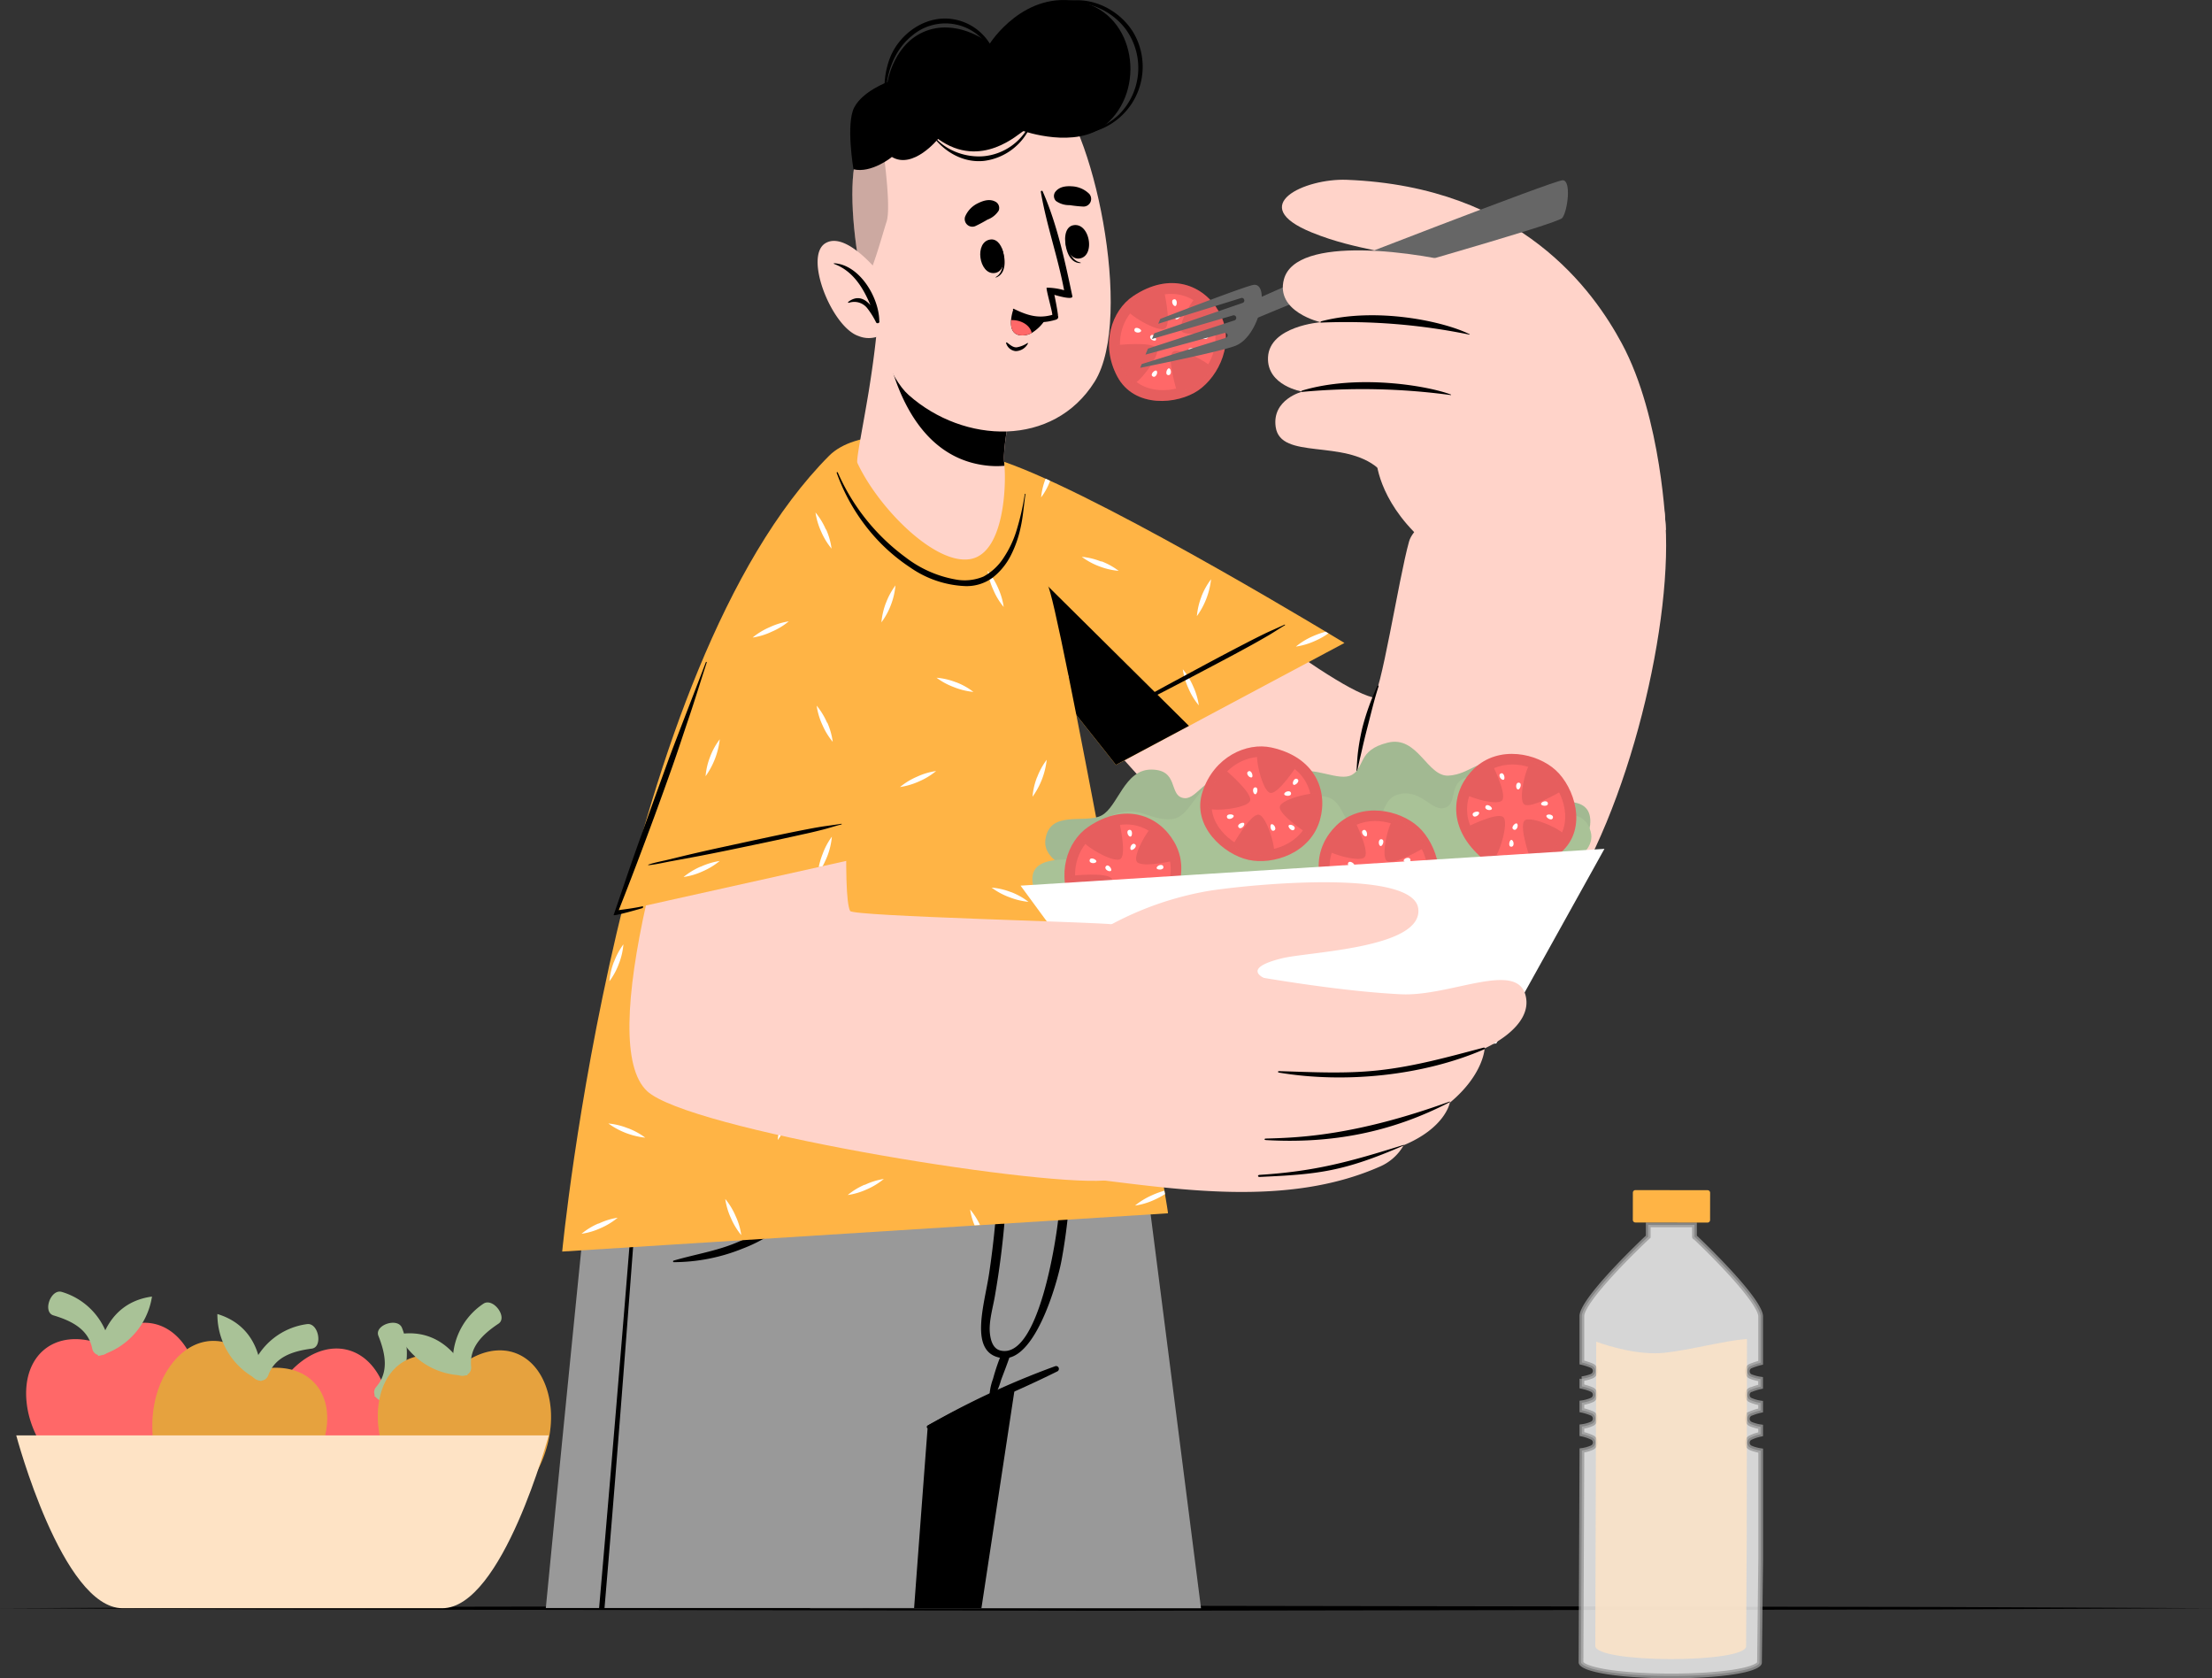 <svg width="468" height="355" fill="none" xmlns="http://www.w3.org/2000/svg"><rect width="100%" height="100%" fill="#333333" stroke="none"/><path d="m0 340.174 58.497-.256 58.508-.096L234 339.641l116.995.181 58.508.085 58.497.267-58.497.256-58.508.096-116.995.182-116.995-.182-58.508-.096L0 340.174Z" fill="#000"/><path d="M254.103 340.174h-82.717a33461.332 33461.332 0 0 1-7.301-79.69c-.067-.762-.143-1.523-.21-2.275-2.341-25.92-3.931-43.834-3.931-43.834h78.054a1.89 1.89 0 0 1 0 .238c.58 4.245 8.528 66.193 16.105 125.561Z" fill="#999"/><path d="M183.922 340.175h-1.323c-3.608-30.365-6.54-60.787-9.205-91.247a814.941 814.941 0 0 0-.476-5.473 6001.07 6001.07 0 0 1-1.58-18.8c0-.19.276-.19.304 0 .584 5.553 1.149 11.093 1.695 16.62a.097.097 0 0 1 0 .048c.19 2.018.4 4.026.599 6.054 2.123 21.017 4.227 42.015 6.53 63.004a2722.17 2722.17 0 0 0 3.456 29.794Z" fill="#000"/><path d="m226.727 214.375-10.47 69.22-.371 2.341-.952 6.235-.076.438-.248 1.675-6.968 45.89h-44.433c-4.559-25.7-9.224-52.048-13.088-73.913-.086-.495-.171-.952-.257-1.447l-8.929-50.449 85.792.01Z" fill="#000"/><path d="M238.074 214.308s0 .096-.048.305c-.619 4.036-7.339 47.317-18.504 75.721a8.036 8.036 0 0 1-.267.705s-1.57.485-4.407 1.608c-1.104.438-2.418.952-3.903 1.619l-1.618.723a174.535 174.535 0 0 0-11.774 5.844c-.438.229-.867.467-1.295.705v.514c-.228 2.979-1.39 18.266-2.856 38.075h-77.92c5.997-61.805 12.584-125.866 12.584-125.866l110.008.047Z" fill="#999"/><path d="M136.785 226.349c-2.218 28.994-4.34 57.988-6.663 86.944-.723 8.96-1.466 17.921-2.227 26.881h-1.143a13416.58 13416.58 0 0 0 9.395-113.806c.019-.419.667-.419.638-.019ZM223.196 289.001a171.35 171.35 0 0 0-26.938 12.546.303.303 0 0 0-.183.287.312.312 0 0 0 .196.28.312.312 0 0 0 .235-.006c9.071-3.902 18.323-7.615 27.175-12.022a.593.593 0 0 0-.03-1.098.598.598 0 0 0-.455.013ZM226.08 226.73c0-.314-.581-.381-.571 0 .067 10.775-.619 20.246-1.523 30.317-.428 4.674-4.188 30.507-12.289 28.623-1.361-.314-2.056-1.647-2.265-3.693-.257-2.456.666-5.474 1.075-7.92a181.548 181.548 0 0 0 2.085-16.296 148.41 148.41 0 0 0-.324-30.565.265.265 0 0 0-.523 0c0 14.117-.362 28.204-2.475 42.187-1.009 6.72-4.398 16.839 2.637 17.867 7.034 1.028 11.784-15.887 12.66-20.522 2.436-12.946 2.532-26.91 1.513-39.998Z" fill="#000"/><path d="M211.907 286.326a44.403 44.403 0 0 0-1.818 5.359 12.112 12.112 0 0 0-.762 4.398c.012.06.041.115.084.158a.31.31 0 0 0 .335.074.312.312 0 0 0 .143-.108 15.585 15.585 0 0 0 1.904-4.284c.618-1.656 1.266-3.303 1.837-4.978a.948.948 0 0 0-.628-.959.95.95 0 0 0-1.095.34ZM175.231 235.183c.015-1.126-.1-2.251-.343-3.351a.172.172 0 0 0-.166-.131.174.174 0 0 0-.167.131 13.355 13.355 0 0 0-.371 2.856c-.114 1.114-.267 2.218-.381 3.332a50.267 50.267 0 0 1-1.19 6.748 23.99 23.99 0 0 1-6.187 11.128 32.515 32.515 0 0 1-10.47 6.891c-4.35 1.847-8.938 2.532-13.431 3.855-.191.048-.134.324 0 .333a39.019 39.019 0 0 0 14.554-2.855 31.298 31.298 0 0 0 10.918-6.968 24.256 24.256 0 0 0 6.358-11.422c.52-2.221.814-4.488.876-6.768.075-1.259.075-2.52 0-3.779Z" fill="#000"/><path d="M204.615 114.581c6.273 14.049 51.935 79.138 88.629 87.001 6.187 1.323 25.387 7.396 36.495-8.472 15.011-21.427 24.587-62.462 22.483-84.345-1.742-18.086-51.192-4.522-54.104 5.777-2.199 7.796-6.111 33.373-7.71 32.964-10.395-2.684-41.359-29.508-72.219-46.023-14.307-7.71-18.4 2.237-13.574 13.098Z" fill="#FFD3C9"/><path d="M287.371 158.623c.215-1.6.51-3.189.886-4.759a50.904 50.904 0 0 1 3.179-8.805c.057-.123.285-.047.238.095-.952 2.923-1.647 5.959-2.427 8.939a142.82 142.82 0 0 0-1.076 4.454c-.333 1.495-.752 3.046-1.009 4.588 0 .086-.171.076-.162 0 .105-1.532.162-3.017.371-4.512Z" fill="#000"/><path d="M352.451 112.106s-.819-23.701-9.319-39.465c-5.873-10.899-21.303-33.182-58.226-34.61-8.757-.333-21.484 5.398-7.377 11.137 10.023 4.084 17.609 3.646 23.007 7.082 0 0-15.316 9.214-15.316 18 0 3.931-.581 12.441.809 20.76 0 0 2.732 2.39 5.159 2.285 0 0 .267 8.224 9.519 16.715l51.744-1.904Z" fill="#FFD3C9"/><path d="M239.711 62.656c-4.493 3.027-6.949 10.175-3.331 16.972 3.617 6.796 12.774 5.93 17.133 2.95 4.36-2.979 8.044-10.413 4.322-16.752-3.151-5.502-10.214-8.472-18.124-3.17Z" fill="#FF6868"/><path opacity=".1" d="M239.711 62.656c-4.493 3.027-6.949 10.175-3.331 16.972 3.617 6.796 12.774 5.93 17.133 2.95 4.36-2.979 8.044-10.413 4.322-16.752-3.151-5.502-10.214-8.472-18.124-3.17Z" fill="#000"/><path d="M241.082 64.436c-3.665 2.465-5.664 8.31-2.713 13.859 2.951 5.55 10.47 4.845 14.011 2.408 3.541-2.437 6.578-8.5 3.541-13.688-2.627-4.493-8.395-6.91-14.839-2.58Z" fill="#FF6868"/><path d="M248.754 67.52c.323.257 1.485-.714.847-1.171-.638-.457-1.266.847-.847 1.17ZM251.467 73.888c-.162.371 1.066 1.256 1.351.523.286-.733-1.133-1.018-1.351-.523ZM254.189 71.413c.066.4 1.58.466 1.418-.305-.162-.77-1.504-.228-1.418.305ZM248.678 64.73c.399-.066.475-1.57-.296-1.417-.771.152-.237 1.504.296 1.418ZM241.434 70.005c.105-.39-1.247-1.076-1.418-.305-.172.771 1.275.828 1.418.305ZM244.67 78.41c-.333-.238-1.447.78-.79 1.209.657.428 1.228-.886.79-1.21ZM247.326 77.905c-.4-.067-.952 1.342-.171 1.437.78.095.704-1.352.171-1.437ZM244.537 71.946c.286-.285-.552-1.551-1.075-.952-.524.6.694 1.333 1.075.952Z" fill="#fff"/><path d="M236.389 72.993s7.377-.818 8.348.676c.971 1.495-4.274 8.063-5.14 7.482-.867-.58-4.008-5.664-3.208-8.158Z" fill="#FF6868"/><path opacity=".1" d="M236.389 72.993s7.377-.818 8.348.676c.971 1.495-4.274 8.063-5.14 7.482-.867-.58-4.008-5.664-3.208-8.158Z" fill="#000"/><path d="M249.001 82.778s-2.18-7.1-.885-8.328c1.294-1.228 8.709 2.693 8.31 3.655-.4.961-4.826 4.988-7.425 4.673Z" fill="#FF6868"/><path opacity=".1" d="M249.001 82.778s-2.18-7.1-.885-8.328c1.294-1.228 8.709 2.693 8.31 3.655-.4.961-4.826 4.988-7.425 4.673Z" fill="#000"/><path d="M258.396 69.7s-7.215 1.751-8.367.39c-1.151-1.36 3.208-8.567 4.141-8.072.933.495 4.693 5.103 4.226 7.682Z" fill="#FF6868"/><path opacity=".1" d="M258.396 69.7s-7.215 1.751-8.367.39c-1.151-1.36 3.208-8.567 4.141-8.072.933.495 4.693 5.103 4.226 7.682Z" fill="#000"/><path d="M246.165 61.067s1.761 7.215.399 8.367c-1.361 1.151-8.566-3.208-8.081-4.14.485-.934 5.112-4.703 7.682-4.227Z" fill="#FF6868"/><path opacity=".1" d="M246.165 61.067s1.761 7.215.399 8.367c-1.361 1.151-8.566-3.208-8.081-4.14.485-.934 5.112-4.703 7.682-4.227Z" fill="#000"/><path d="M261.328 73.165c-3.474 1.323-20.103 4.635-20.103 4.635l.323-.79 17.829-5.55a.543.543 0 0 0-.15-1.046.531.531 0 0 0-.212.028l-16.667 4.57.523-1.267 18.238-5.958a.557.557 0 0 0 .451-.476.564.564 0 0 0-.134-.433.559.559 0 0 0-.414-.187.548.548 0 0 0-.226.049l-17.067 4.968.504-1.209 18.657-6.415a.527.527 0 0 0 .328-.265.535.535 0 0 0 .033-.42.515.515 0 0 0-.261-.322.527.527 0 0 0-.414-.03l-17.515 5.434.428-1.027s17.553-6.778 19.628-7.178c3.741-.733 1.485 10.89-3.779 12.889Z" fill="#666"/><path d="M265.193 63.55c2.436-1.113 12.44-5.52 13.621-5.977 1.37-.533 49.849-19.39 51.782-19.447 1.932-.057 1.056 6.578-.057 7.977-1.114 1.4-47.042 14.05-51.668 15.877-4.845 1.904-13.954 5.712-13.954 5.712l.276-4.141Z" fill="#666"/><path d="M340.476 71.413c-5.264-3.807-16.572-11.622-28.052-14.82-12.745-3.55-38.255-6.95-40.778 2.484-1.856 6.92 7.777 9.08 7.777 9.08s-10.842.81-11.146 7.425c-.276 6.035 7.262 7.254 7.262 7.254s-6.491 1.627-5.635 7.49c1.028 7.045 14.459 2.476 21.665 8.72 1.618 1.399 48.907-27.633 48.907-27.633Z" fill="#FFD3C9"/><path d="M310.92 70.69c-5.53-2.75-19.722-5.768-31.307-2.75-.266.066-.352.304-.104.294 10.535-.429 21.083.428 31.411 2.551.039.01.067-.066 0-.095ZM306.97 83.454c-5.026-1.904-19.789-4.34-31.411-.857-.267.077-.334.315-.086.296a139.23 139.23 0 0 1 31.478.675c.057.02.076-.095.019-.114Z" fill="#000"/><path d="m236.094 161.803 48.355-25.805s-47.927-29.203-70.039-37.599c-23.045-8.786-31.764-2.323-11.013 22.902 20.437 24.806 32.697 40.502 32.697 40.502Z" fill="#FFB445"/><path d="M280.48 133.619c-.925.245-1.829.563-2.704.951a15.24 15.24 0 0 0-3.607 2.199 15.076 15.076 0 0 0 4.045-1.199 15.34 15.34 0 0 0 2.856-1.609 3.588 3.588 0 0 1-.59-.342Zm-50.944 7.205a14.579 14.579 0 0 0-3.599 2.199 14.978 14.978 0 0 0 4.036-1.209 14.566 14.566 0 0 0 3.608-2.189c-1.4.199-2.763.603-4.045 1.199Zm22.902 4.341a14.799 14.799 0 0 0-2.19-3.598 14.819 14.819 0 0 0 1.2 4.045 14.473 14.473 0 0 0 2.189 3.589 14.555 14.555 0 0 0-1.199-4.036Zm-41.283-20.827a15.11 15.11 0 0 0-2.199-3.589c.21 1.396.617 2.755 1.209 4.036a14.335 14.335 0 0 0 2.189 3.598 14.842 14.842 0 0 0-1.199-4.045Zm-11.423-19.837a14.624 14.624 0 0 0-4.093-.952 14.894 14.894 0 0 0 3.703 2.008c1.313.507 2.691.828 4.093.952a14.877 14.877 0 0 0-3.703-2.008Zm33.249 14.278a14.729 14.729 0 0 0-4.102-1 14.82 14.82 0 0 0 3.712 2.018c1.313.507 2.691.828 4.093.952a14.774 14.774 0 0 0-3.636-2.018l-.067.048Zm-11.755-17.524a14.191 14.191 0 0 0-.952 3.95 13.762 13.762 0 0 0 1.904-3.503l-.952-.447Zm32.954 24.977a15.007 15.007 0 0 0-.952 4.093 16.267 16.267 0 0 0 2.998-7.796 14.888 14.888 0 0 0-2.046 3.674v.029Z" fill="#fff"/><path d="M234.952 151.703c1.075-.742 2.275-1.342 3.407-1.989 1.133-.648 2.342-1.323 3.513-1.99a367.247 367.247 0 0 1 7.177-3.94c4.759-2.58 9.585-5.188 14.43-7.682a158.88 158.88 0 0 1 4.017-2.028c1.352-.656 2.856-1.275 4.303-1.96a.074.074 0 0 1 .046.01.088.088 0 0 1 .031.035.076.076 0 0 1 .004.047.082.082 0 0 1-.024.041c-1.162.676-2.285 1.456-3.446 2.132-1.161.676-2.408 1.39-3.617 2.056a407.243 407.243 0 0 1-7.206 3.874c-4.759 2.513-9.519 5.045-14.278 7.453l-4.074 2.037c-1.399.705-2.789 1.495-4.255 2.066-.028.029-.143-.076-.028-.162Z" fill="#000"/><path d="M203.397 121.243c20.437 24.854 32.697 40.541 32.697 40.541l15.449-8.244-58.064-57.512c-4.008 3.075-1.542 11.29 9.918 25.215Z" fill="#000"/><path d="m247.107 256.638-128.16 8.091s11.87-123.496 56.465-168.32c5.511-5.53 18.752-5.187 27.604-1.456 3.17 1.323 15.154 16.039 19.209 30.46s25.196 130.768 24.882 131.225Z" fill="#FFB445"/><path d="M162.838 132.667a14.956 14.956 0 0 0-3.608 2.189 14.316 14.316 0 0 0 4.046-1.238 14.548 14.548 0 0 0 3.607-2.189 14.97 14.97 0 0 0-4.045 1.238Zm63.252 10.28a.954.954 0 0 0-.153.124.877.877 0 0 0 .162 0s-.009-.143-.009-.172v.048Zm-32.069 21.341a14.843 14.843 0 0 0-3.608 2.189 15.094 15.094 0 0 0 4.046-1.199 14.737 14.737 0 0 0 3.598-2.19 14.38 14.38 0 0 0-4.036 1.2Zm-14.088 54.199a14.863 14.863 0 0 0-3.598 2.199c1.4-.201 2.763-.605 4.046-1.199a15.048 15.048 0 0 0 3.598-2.199 14.859 14.859 0 0 0-4.046 1.199Zm-31.659-35.219a15.34 15.34 0 0 0-3.598 2.189c1.4-.2 2.763-.604 4.045-1.199a14.992 14.992 0 0 0 3.598-2.189c-1.401.22-2.763.64-4.045 1.247v-.048Zm-21.636 75.512a14.616 14.616 0 0 0-3.598 2.189c1.4-.2 2.762-.604 4.045-1.199a14.844 14.844 0 0 0 3.598-2.199 14.435 14.435 0 0 0-4.045 1.257v-.048Zm56.313-8.196a14.7 14.7 0 0 0-3.598 2.19 14.819 14.819 0 0 0 4.045-1.2 15.1 15.1 0 0 0 3.598-2.199 14.253 14.253 0 0 0-4.045 1.257v-.048Zm63.423 1.276c-.901.244-1.779.562-2.627.952a15.408 15.408 0 0 0-3.598 2.189 14.624 14.624 0 0 0 4.045-1.199 18.558 18.558 0 0 0 2.304-1.228c-.057-.248-.124-.486-.124-.714Zm-28.947-37.19a14.936 14.936 0 0 0-3.607 2.199 14.984 14.984 0 0 0 3.998-1.199 14.736 14.736 0 0 0 3.607-2.199 14.665 14.665 0 0 0-4.017 1.199h.019Zm-42.634-102.669a14.67 14.67 0 0 0-2.199-3.598 15.017 15.017 0 0 0 1.2 4.036 14.7 14.7 0 0 0 2.199 3.608 14.677 14.677 0 0 0-1.2-4.046Zm-19.161 145.208a14.706 14.706 0 0 0-2.189-3.607 14.624 14.624 0 0 0 1.199 4.045 14.887 14.887 0 0 0 2.189 3.608 14.006 14.006 0 0 0-1.199-4.046Zm-7.872-35.362a14.848 14.848 0 0 0-2.208-3.588 15.098 15.098 0 0 0 1.199 4.036 14.557 14.557 0 0 0 2.208 3.598 15.215 15.215 0 0 0-1.199-4.046Zm47.422-24.291a15.282 15.282 0 0 0-2.189-3.608c.198 1.4.602 2.764 1.199 4.045a14.57 14.57 0 0 0 2.19 3.608 15.078 15.078 0 0 0-1.2-4.045Zm-20.141-44.738a14.923 14.923 0 0 0-2.199-3.608c.198 1.4.602 2.764 1.199 4.046a14.705 14.705 0 0 0 2.199 3.607 14.677 14.677 0 0 0-1.199-3.998v-.047Zm30.203 102.954c.17 1.172.49 2.317.951 3.408l1.143-.076a15.054 15.054 0 0 0-2.094-3.284v-.048Zm34.648-28.87a14.719 14.719 0 0 0-2.209-3.598 15.597 15.597 0 0 0 1.2 4.036 14.961 14.961 0 0 0 2.198 3.598 14.737 14.737 0 0 0-1.189-4.036Zm-28.737-102.564a15.11 15.11 0 0 0-2.199-3.589 14.836 14.836 0 0 0 1.209 4.036 14.306 14.306 0 0 0 2.189 3.598 14.842 14.842 0 0 0-1.199-4.045Zm-11.423-19.837a14.624 14.624 0 0 0-4.093-.952 14.894 14.894 0 0 0 3.703 2.008c1.313.507 2.691.828 4.093.952a14.894 14.894 0 0 0-3.703-2.008Zm-35.885 98.652a14.28 14.28 0 0 0-4.093-1 14.966 14.966 0 0 0 3.712 2.018c1.314.504 2.691.824 4.093.952a14.336 14.336 0 0 0-3.674-1.97h-.038Zm-31.031 35.485a14.813 14.813 0 0 0-4.103-.999 16.249 16.249 0 0 0 7.805 2.998 14.886 14.886 0 0 0-3.664-1.999h-.038Zm87.182 2.856a14.778 14.778 0 0 0-4.103-.999 16.26 16.26 0 0 0 7.805 2.998 15.023 15.023 0 0 0-3.664-1.999h-.038Zm-6.102-52.791a14.403 14.403 0 0 0-4.093-.952 14.606 14.606 0 0 0 3.703 2.009 15.32 15.32 0 0 0 4.093.999 14.367 14.367 0 0 0-3.665-2.056h-.038Zm-11.651-44.395a14.302 14.302 0 0 0-4.093-.952 14.573 14.573 0 0 0 3.703 1.999c1.309.528 2.688.864 4.093.999a14.274 14.274 0 0 0-3.665-2.046h-.038Zm-52.01 15.782a14.369 14.369 0 0 0-.952 4.093 16.6 16.6 0 0 0 2.998-7.805 14.357 14.357 0 0 0-2.046 3.712Zm47.222 71.114a14.452 14.452 0 0 0-.952 4.093 14.904 14.904 0 0 0 2.018-3.702 15.41 15.41 0 0 0 .952-4.093 14.457 14.457 0 0 0-1.999 3.702h-.019Zm21.95-66.793a14.508 14.508 0 0 0-.951 4.113 16.343 16.343 0 0 0 2.998-7.815 14.806 14.806 0 0 0-2.028 3.702h-.019Zm-53.904 72.619a14.436 14.436 0 0 0-.952 4.102 15.232 15.232 0 0 0 2.008-3.722c.509-1.312.829-2.69.952-4.093a14.683 14.683 0 0 0-1.989 3.713h-.019Zm-35.619-33.573a15.031 15.031 0 0 0-.952 4.103 14.505 14.505 0 0 0 2.008-3.713c.518-1.309.839-2.689.952-4.093a15.433 15.433 0 0 0-1.989 3.703h-.019Zm44.148-22.788a14.138 14.138 0 0 0-.952 4.103 16.352 16.352 0 0 0 2.998-7.805 14.45 14.45 0 0 0-2.046 3.702Zm13.402-53.133a15.55 15.55 0 0 0-.952 4.103 14.796 14.796 0 0 0 2.018-3.703c.507-1.317.828-2.698.952-4.103a15.113 15.113 0 0 0-2.008 3.703h-.01Z" fill="#fff"/><path d="M177.268 99.97a44.246 44.246 0 0 0 14.364 17.942 24.197 24.197 0 0 0 10.471 4.645c2.004.396 4.082.187 5.968-.599a11.65 11.65 0 0 0 4.293-4.017 21.9 21.9 0 0 0 2.798-6.054 52.06 52.06 0 0 0 1.647-7.339.074.074 0 0 1-.004-.036.078.078 0 0 1 .075-.067c.013 0 .025.003.036.009.01.006.02.014.027.024.007.01.011.022.013.034a.089.089 0 0 1-.004.036c-.343 2.351-.495 4.759-1.019 7.044a23.718 23.718 0 0 1-2.094 5.939 14.08 14.08 0 0 1-3.807 4.646 9.276 9.276 0 0 1-5.921 1.789 21.89 21.89 0 0 1-11.518-3.922 38.76 38.76 0 0 1-8.909-8.11 41.036 41.036 0 0 1-6.663-11.917.122.122 0 0 1 .019-.094.127.127 0 0 1 .175-.034.123.123 0 0 1 .053.08Z" fill="#000"/><path d="M205.253 118.265c-7.5 1.256-19.446-10.871-23.854-20.351-.295-.648 1.095-7.206 2.418-15.23.781-4.883 1.542-10.338 1.904-15.364.067-1.037 31.031 9.729 31.031 9.729s-3.808 10.337-4.322 19.104a12.3 12.3 0 0 0 .086 2.075c.006.114.006.228 0 .342.362 3.951-.009 18.467-7.263 19.695Z" fill="#FFD3C9"/><path d="M209.251 98.523c1.08.094 2.166.094 3.246 0v-.343a10.587 10.587 0 0 1-.076-2.075c.523-8.767 4.302-19.094 4.302-19.094s-25.129-8.748-30.155-9.719c.581 5.902 4.122 29.594 22.683 31.23Z" fill="#000"/><path d="M181.228 32.92c-3.293 11.222 2.998 43.586 11.051 50.658 11.67 10.328 30.593 11.109 39.322-2.855 8.462-13.555-.485-55.495-9.461-61.948-13.212-9.538-36.057-2.465-40.912 14.145Z" fill="#FFD3C9"/><path d="M211.974 52.557c0-.086-.143.133-.124.219.476 2.17.666 4.759-1.162 5.825-.057 0 0 .143 0 .114 2.371-.79 2.095-4.188 1.286-6.158Z" fill="#000"/><path d="M209.603 50.653c-3.55.4-2.494 7.472.8 7.101 3.293-.371 2.18-7.434-.8-7.101ZM225.376 50.253c0-.086.19.076.2.162.257 2.208.952 4.683 3.017 5.111.067 0 .076.124 0 .124-2.475.029-3.322-3.274-3.217-5.397Z" fill="#000"/><path d="M226.994 47.664c3.484-.79 4.816 6.235 1.59 6.978-3.227.742-4.512-6.311-1.59-6.978ZM206.329 47.836a29.447 29.447 0 0 0 2.589-1.38 4.76 4.76 0 0 0 2.379-1.904 1.524 1.524 0 0 0-.504-1.78c-1.209-.781-2.58-.42-3.807.18a5.498 5.498 0 0 0-2.789 2.856 1.62 1.62 0 0 0 .415 1.698 1.621 1.621 0 0 0 1.717.33ZM229.24 43.695a27.635 27.635 0 0 1-2.922-.305 4.761 4.761 0 0 1-2.913-.885 1.51 1.51 0 0 1-.19-1.837c.828-1.17 2.237-1.352 3.589-1.257a5.585 5.585 0 0 1 3.645 1.59 1.619 1.619 0 0 1-1.209 2.694ZM213.058 72.46c.6.429 1.238 1.057 2.037 1.01a5.883 5.883 0 0 0 2.275-.905.078.078 0 0 1 .096.002.081.081 0 0 1 .026.043.079.079 0 0 1-.007.05 2.981 2.981 0 0 1-2.608 1.609 2.347 2.347 0 0 1-2.009-1.685c-.067-.114.095-.19.19-.124ZM214.372 65.55a7.539 7.539 0 0 0 5.483 2.58c.91.032 1.82-.064 2.703-.286a2.68 2.68 0 0 0 .495-.133c.162 0 .305-.086.476-.143a.554.554 0 0 0 .362-.562.828.828 0 0 0-.057-.219v-.19c-.21-1.694-.762-4.236-.762-4.236.667.21 4.017 1.162 3.808.286-1.523-7.234-3.218-15.23-6.273-22.15a.202.202 0 0 0-.252-.138.204.204 0 0 0-.122.097.208.208 0 0 0-.016.155c1.19 7.006 3.607 13.764 4.921 20.78a13.537 13.537 0 0 0-3.684-.543c-.228.105 1.152 4.892 1.18 5.663a.177.177 0 0 1 0 .086c-2.779.78-5.044.248-8.081-1.247-.19-.124-.333.048-.181.2Z" fill="#000"/><path d="M221.435 67.139a9.009 9.009 0 0 1-3.141 3.284 4.009 4.009 0 0 1-2.399.504c-1.818-.19-2.094-1.79-1.98-3.217.065-.755.221-1.5.467-2.218a11.59 11.59 0 0 0 7.053 1.647Z" fill="#000"/><path d="M218.294 70.423a4.01 4.01 0 0 1-2.399.504c-1.818-.19-2.094-1.789-1.98-3.217 1.904-.085 3.95.905 4.379 2.713Z" fill="#FF6868"/><path d="M217.818 26.38a12.093 12.093 0 0 1-9.69 6.663c-4.064.343-8.614-1.39-10.966-4.826-.066-.105-.228 0-.161.105 2.513 3.674 6.663 6.187 11.194 5.71a12.44 12.44 0 0 0 9.89-7.471c.057-.229-.191-.352-.267-.181ZM200.351 3.925c-5.188-.19-10.004 3.398-11.965 8.082a17.727 17.727 0 0 0-1.104 8.842.095.095 0 1 0 .19 0c-.228-4.759 1.58-10.127 5.388-13.211A10.898 10.898 0 0 1 205.444 6.4a11.031 11.031 0 0 1 4.759 5.597.217.217 0 0 0 .267.106.22.22 0 0 0 .142-.249 11.262 11.262 0 0 0-10.261-7.929ZM239.711 6.743A14.571 14.571 0 0 0 231.792.65c-4.541-1.447-8.9 0-13.203 1.57-.114 0-.048.22.067.181 3.664-1.304 7.453-2.417 11.356-1.513a14.28 14.28 0 0 1 8.081 5.178 13.947 13.947 0 0 1-1.399 18.219 14.202 14.202 0 0 1-10.576 3.807c-.152 0-.209.22-.047.229a14.278 14.278 0 0 0 13.64-21.58Z" fill="#000"/><path d="M180.571 35.804s-1.637-9.595.153-13.06c1.789-3.465 7.053-5.387 7.053-5.387s1.323-8.758 8.843-11.052c6.749-2.056 12.793 2.922 12.793 2.922s7.31-11.631 19.409-8.776c11.479 2.694 13.802 18.695 4.987 26.015-6.187 5.14-17.257 1.256-17.257 1.256-.885.352-8.9 8.31-18.086 1.666 0 0-5.254 6.51-9.775 3.808.028.038-4.369 3.531-8.12 2.608Z" fill="#000"/><path opacity=".2" d="M185.826 24.448c.771 4.921 2.855 18.962 1.761 22.398-1.095 3.436-3.456 12.298-5.026 13.25-2.218-10.47-2.999-21.503-1.333-27.176a23.113 23.113 0 0 1 4.598-8.472Z" fill="#000"/><path d="M186.977 58.896s-7.615-10.223-12.307-7.472c-4.693 2.751 1.313 17.753 6.958 19.647a5.65 5.65 0 0 0 6.302-1.35 5.663 5.663 0 0 0 1.189-1.934l-2.142-8.89Z" fill="#FFD3C9"/><path d="M176.488 55.679c-.02 0-.04.008-.054.022a.077.077 0 0 0 0 .108.076.076 0 0 0 .054.022c3.95 1.456 6.13 5.016 7.681 8.729-1.199-1.41-2.808-2.152-4.702-.705-.105.076 0 .229.114.2a3.495 3.495 0 0 1 3.874 1.095c.74.946 1.378 1.967 1.904 3.046.191.343.819.143.676-.257a.756.756 0 0 1 0-.095c-.086-4.979-4.179-11.832-9.547-12.165Z" fill="#000"/><path d="M267.62 170.941c-5.074.952-3.722-5.759-8.424-6.197-4.703-.438-6.111 4.76-9.005 4.017-2.894-.742-.819-5.93-6.577-5.978-5.759-.047-7.073 7.882-10.557 9.709-3.484 1.828-10.975-1.275-11.87 5.074-.894 6.349 11.965 8.462 21.199 12.907 9.233 4.445 19.218 11.204 27.547 10.728 8.928-.562 12.812-6.378 19.646-7.301 6.835-.923 22.541 3.303 29.232-2.684 6.692-5.988 17.496-10.814 17.658-17.305.161-6.492-8.367-3.636-11.099-3.951-2.732-.314-2.475-7.481-7.729-8.481-5.255-.999-6.549 2.256-11.118 2.58-4.569.323-6.53-8.567-12.936-6.968-6.406 1.599-4.76 5.216-7.53 6.796-2.769 1.581-8.157-2.008-11.898-.361-3.741 1.646-2.018 6.606-6.539 7.415Z" fill="#A9C297"/><path opacity=".1" d="M267.62 170.941c-5.074.952-3.722-5.759-8.424-6.197-4.703-.438-6.111 4.76-9.005 4.017-2.894-.742-.819-5.93-6.577-5.978-5.759-.047-7.073 7.882-10.557 9.709-3.484 1.828-10.975-1.275-11.87 5.074-.894 6.349 11.965 8.462 21.199 12.907 9.233 4.445 19.218 11.204 27.547 10.728 8.928-.562 12.812-6.378 19.646-7.301 6.835-.923 22.541 3.303 29.232-2.684 6.692-5.988 17.496-10.814 17.658-17.305.161-6.492-8.367-3.636-11.099-3.951-2.732-.314-2.475-7.481-7.729-8.481-5.255-.999-6.549 2.256-11.118 2.58-4.569.323-6.53-8.567-12.936-6.968-6.406 1.599-4.76 5.216-7.53 6.796-2.769 1.581-8.157-2.008-11.898-.361-3.741 1.646-2.018 6.606-6.539 7.415Z" fill="#666"/><path d="M288.323 175.196c5.293.257 3.065-6.197 7.805-7.234 4.741-1.038 6.835 3.95 9.7 2.856 2.865-1.095.076-5.978 5.94-6.768 5.863-.79 8.214 6.929 12.003 8.291 3.788 1.361 11.032-2.666 12.764 3.521 1.733 6.188-11.136 9.919-19.989 15.506-8.852 5.588-18.171 13.565-26.738 14.107-9.176.581-13.888-4.702-20.941-4.759-7.053-.057-22.578 6.149-30.165 1.056-7.586-5.092-19.209-8.49-20.208-14.906-1-6.415 8.072-4.683 10.813-5.34 2.742-.657 1.58-7.739 6.806-9.395 5.226-1.656 6.968 1.399 11.67 1.142 4.702-.257 5.568-9.309 12.308-8.566 6.739.742 5.501 4.569 8.567 5.777 3.065 1.209 8.071-3.027 12.088-1.903 4.017 1.123 2.865 6.387 7.577 6.615Z" fill="#A9C297"/><path d="M230.278 174.881c-4.493 3.027-6.949 10.176-3.332 16.972 3.617 6.797 12.774 5.93 17.134 2.951 4.36-2.979 8.043-10.413 4.321-16.753-3.188-5.502-10.251-8.472-18.123-3.17Z" fill="#FF6868"/><path opacity=".1" d="M230.278 174.881c-4.493 3.027-6.949 10.176-3.332 16.972 3.617 6.797 12.774 5.93 17.134 2.951 4.36-2.979 8.043-10.413 4.321-16.753-3.188-5.502-10.251-8.472-18.123-3.17Z" fill="#000"/><path d="M231.61 176.661c-3.664 2.466-5.711 8.31-2.712 13.859 2.998 5.55 10.47 4.845 14.011 2.409 3.541-2.437 6.578-8.501 3.541-13.688-2.627-4.493-8.395-6.911-14.84-2.58Z" fill="#FF6868"/><path d="M239.283 179.745c.323.257 1.485-.714.847-1.17-.638-.457-1.266.847-.847 1.17ZM241.995 186.113c-.162.372 1.066 1.257 1.352.524.285-.733-1.133-1.018-1.352-.524ZM244.718 183.639c.066.4 1.58.467 1.418-.304-.162-.772-1.504-.219-1.418.304ZM239.207 176.956c.399-.066.475-1.57-.296-1.418-.771.152-.238 1.504.296 1.418ZM231.963 182.23c.104-.39-1.247-1.075-1.419-.304-.171.771 1.276.828 1.419.304ZM235.199 190.645c-.333-.238-1.447.78-.79 1.209.657.428 1.228-.895.79-1.209ZM237.855 190.13c-.4-.066-.952 1.342-.172 1.438.781.095.705-1.352.172-1.438ZM235.066 184.172c.285-.286-.552-1.552-1.076-.952-.523.6.695 1.332 1.076.952Z" fill="#fff"/><path d="M226.918 185.219s7.377-.819 8.348.676c.971 1.494-4.274 8.062-5.14 7.481-.867-.58-4.008-5.663-3.208-8.157Z" fill="#FF6868"/><path opacity=".1" d="M226.918 185.219s7.377-.819 8.348.676c.971 1.494-4.274 8.062-5.14 7.481-.867-.58-4.008-5.663-3.208-8.157Z" fill="#000"/><path d="M239.53 195.004s-2.18-7.101-.885-8.329c1.294-1.228 8.709 2.694 8.31 3.655-.4.962-4.826 4.988-7.425 4.674Z" fill="#FF6868"/><path opacity=".1" d="M239.53 195.004s-2.18-7.101-.885-8.329c1.294-1.228 8.709 2.694 8.31 3.655-.4.962-4.826 4.988-7.425 4.674Z" fill="#000"/><path d="M248.925 181.926s-7.215 1.751-8.367.39c-1.152-1.361 3.208-8.567 4.141-8.072.933.495 4.693 5.064 4.226 7.682Z" fill="#FF6868"/><path opacity=".1" d="M248.925 181.926s-7.215 1.751-8.367.39c-1.152-1.361 3.208-8.567 4.141-8.072.933.495 4.693 5.064 4.226 7.682Z" fill="#000"/><path d="M236.693 173.292s1.761 7.216.4 8.367c-1.361 1.152-8.567-3.208-8.081-4.14.485-.933 5.111-4.703 7.681-4.227Z" fill="#FF6868"/><path opacity=".1" d="M236.693 173.292s1.761 7.216.4 8.367c-1.361 1.152-8.567-3.208-8.081-4.14.485-.933 5.111-4.703 7.681-4.227Z" fill="#000"/><path d="M269.01 158.119c-5.293-1.161-12.156 1.999-14.574 9.31-2.417 7.31 4.531 13.326 9.719 14.449 5.188 1.123 13.079-1.371 15.106-8.443 1.752-6.121-.98-13.279-10.251-15.316Z" fill="#FF6868"/><path opacity=".1" d="M269.01 158.119c-5.293-1.161-12.156 1.999-14.574 9.31-2.417 7.31 4.531 13.326 9.719 14.449 5.188 1.123 13.079-1.371 15.106-8.443 1.752-6.121-.98-13.279-10.251-15.316Z" fill="#000"/><path d="M268.648 160.27c-4.312-.951-9.919 1.638-11.899 7.615-1.98 5.978 3.703 10.899 7.939 11.804 4.236.904 10.689-1.114 12.374-6.892 1.399-4.978-.837-10.823-8.414-12.527Z" fill="#FF6868"/><path d="M271.713 167.99c0 .409 1.542.58 1.437-.2-.105-.781-1.494-.333-1.437.2ZM268.991 174.348c-.391.143-.181 1.637.542 1.342.724-.295-.047-1.523-.542-1.342ZM272.655 174.605c-.247.333.743 1.466 1.19.819.447-.647-.876-1.247-1.19-.819ZM273.674 165.982c.323.257 1.475-.733.828-1.181-.647-.447-1.257.876-.828 1.181ZM264.859 164.412c.362-.2-.085-1.647-.752-1.238-.666.409.286 1.495.752 1.238ZM261.014 172.569c-.057-.409-1.571-.514-1.428.257.143.771 1.495.266 1.428-.257ZM263.213 174.129c-.229-.342-1.628.238-1.162.866.467.629 1.457-.447 1.162-.866ZM265.592 168c.41 0 .743-1.476 0-1.457-.742.019-.533 1.447 0 1.457Z" fill="#fff"/><path d="M259.215 162.821s5.711 4.76 5.283 6.511c-.429 1.752-8.786 2.475-8.967 1.447-.181-1.028 1.314-6.806 3.684-7.958Z" fill="#FF6868"/><path opacity=".1" d="M259.215 162.821s5.711 4.76 5.283 6.511c-.429 1.752-8.786 2.475-8.967 1.447-.181-1.028 1.314-6.806 3.684-7.958Z" fill="#000"/><path d="M260.852 178.708s3.627-6.482 5.407-6.397c1.78.086 4.064 8.167 3.093 8.567-.971.4-6.939-.066-8.5-2.17Z" fill="#FF6868"/><path opacity=".1" d="M260.852 178.708s3.627-6.482 5.407-6.397c1.78.086 4.064 8.167 3.093 8.567-.971.4-6.939-.066-8.5-2.17Z" fill="#000"/><path d="M276.834 176.453s-6.254-4.017-6.064-5.788c.191-1.77 8.396-3.569 8.7-2.579.305.99-.485 6.948-2.636 8.367Z" fill="#FF6868"/><path opacity=".1" d="M276.834 176.453s-6.254-4.017-6.064-5.788c.191-1.77 8.396-3.569 8.7-2.579.305.99-.485 6.948-2.636 8.367Z" fill="#000"/><path d="M274.597 161.66s-4.008 6.254-5.778 6.064c-1.771-.19-3.57-8.386-2.58-8.7.99-.314 6.921.447 8.358 2.636Z" fill="#FF6868"/><path opacity=".1" d="M274.597 161.66s-4.008 6.254-5.778 6.064c-1.771-.19-3.57-8.386-2.58-8.7.99-.314 6.921.447 8.358 2.636Z" fill="#000"/><path d="M283.935 192.976c3.988 3.665 11.508 4.379 17.276-.723 5.769-5.102 2.78-13.812-1.142-17.372-3.921-3.56-12.003-5.387-17.305-.295-4.588 4.417-5.825 11.975 1.171 18.39Z" fill="#FF6868"/><path opacity=".1" d="M283.935 192.976c3.988 3.665 11.508 4.379 17.276-.723 5.769-5.102 2.78-13.812-1.142-17.372-3.921-3.56-12.003-5.387-17.305-.295-4.588 4.417-5.825 11.975 1.171 18.39Z" fill="#000"/><path d="M285.344 191.263c3.255 2.989 9.404 3.57 14.116-.59s2.275-11.28-.952-14.202c-3.227-2.922-9.804-4.398-14.135-.238-3.732 3.608-4.741 9.785.971 15.03Z" fill="#FF6868"/><path d="M286.562 183.116c.172-.372-1.047-1.276-1.342-.552-.295.723 1.133 1.009 1.342.552ZM292.111 178.955c.4.077.952-1.323.191-1.437-.762-.114-.724 1.342-.191 1.437ZM289.066 176.89c.38-.153.095-1.637-.619-1.304-.714.333.133 1.513.619 1.304ZM283.859 183.82c-.153-.381-1.637-.105-1.314.609.324.714 1.523-.124 1.314-.609ZM290.684 189.626c-.409 0-.752 1.456 0 1.447.752-.01.533-1.438 0-1.447ZM298.108 184.505c-.152.381 1.095 1.228 1.361.495.267-.733-1.161-.99-1.361-.495ZM296.985 182.049c0 .409 1.532.609 1.437-.171-.095-.781-1.475-.362-1.437.171ZM291.845 186.152c-.352-.209-1.38.904-.685 1.275.694.372 1.151-.999.685-1.275Z" fill="#fff"/><path d="M294.767 193.833s-2.522-6.987-1.294-8.281c1.228-1.295 8.833 2.275 8.481 3.246-.352.971-4.569 5.226-7.187 5.035Z" fill="#FF6868"/><path opacity=".1" d="M294.767 193.833s-2.522-6.987-1.294-8.281c1.228-1.295 8.833 2.275 8.481 3.246-.352.971-4.569 5.226-7.187 5.035Z" fill="#000"/><path d="M301.335 179.308s-6.396 3.807-7.891 2.808c-1.494-1 .581-9.1 1.609-8.929 1.028.172 5.977 3.484 6.282 6.121Z" fill="#FF6868"/><path opacity=".1" d="M301.335 179.308s-6.396 3.807-7.891 2.808c-1.494-1 .581-9.1 1.609-8.929 1.028.172 5.977 3.484 6.282 6.121Z" fill="#000"/><path d="M286.419 173.206s3.389 6.606 2.342 8.043c-1.047 1.438-9.053-1.132-8.824-2.141.228-1.009 3.874-5.759 6.482-5.902Z" fill="#FF6868"/><path opacity=".1" d="M286.419 173.206s3.389 6.606 2.342 8.043c-1.047 1.438-9.053-1.132-8.824-2.141.228-1.009 3.874-5.759 6.482-5.902Z" fill="#000"/><path d="M280.879 187.104s6.616-3.389 8.053-2.332c1.438 1.056-1.132 9.052-2.151 8.823-1.018-.228-5.759-3.874-5.902-6.491Z" fill="#FF6868"/><path opacity=".1" d="M280.879 187.104s6.616-3.389 8.053-2.332c1.438 1.056-1.132 9.052-2.151 8.823-1.018-.228-5.759-3.874-5.902-6.491Z" fill="#000"/><path d="M313.005 181.011c3.988 3.665 11.508 4.37 17.276-.732 5.769-5.103 2.78-13.803-1.142-17.372-3.921-3.57-12.003-5.388-17.305-.295-4.54 4.416-5.825 11.936 1.171 18.399Z" fill="#FF6868"/><path opacity=".1" d="M313.005 181.011c3.988 3.665 11.508 4.37 17.276-.732 5.769-5.103 2.78-13.803-1.142-17.372-3.921-3.57-12.003-5.388-17.305-.295-4.54 4.416-5.825 11.936 1.171 18.399Z" fill="#000"/><path d="M314.414 179.308c3.255 2.989 9.404 3.569 14.116-.6s2.275-11.28-.952-14.192c-3.227-2.913-9.804-4.408-14.135-.238-3.731 3.607-4.74 9.766.971 15.03Z" fill="#FF6868"/><path d="M315.632 171.113c.172-.372-1.047-1.266-1.342-.543-.295.724 1.114 1.028 1.342.543ZM321.182 166.99c.399.067.952-1.332.19-1.437-.761-.105-.752 1.38-.19 1.437ZM318.136 164.925c.38-.162.095-1.647-.619-1.314-.714.333.133 1.523.619 1.314ZM312.929 171.845c-.152-.381-1.637-.095-1.314.609.324.705 1.523-.114 1.314-.609ZM319.754 177.651c-.409 0-.752 1.466 0 1.447.752-.019.533-1.428 0-1.447ZM327.178 172.54c-.152.38 1.095 1.227 1.362.485.266-.742-1.162-.98-1.362-.485ZM326.055 170.075c0 .409 1.532.609 1.437-.162-.095-.771-1.475-.371-1.437.162ZM320.915 174.186c-.352-.209-1.38.895-.685 1.276.695.381 1.151-1 .685-1.276Z" fill="#fff"/><path d="M323.838 181.859s-2.523-6.987-1.295-8.272c1.228-1.285 8.833 2.266 8.481 3.246-.352.981-4.569 5.217-7.186 5.026Z" fill="#FF6868"/><path opacity=".1" d="M323.838 181.859s-2.523-6.987-1.295-8.272c1.228-1.285 8.833 2.266 8.481 3.246-.352.981-4.569 5.217-7.186 5.026Z" fill="#000"/><path d="M330.405 167.305s-6.396 3.807-7.891 2.855c-1.494-.952.581-9.1 1.609-8.938 1.028.162 6.016 3.484 6.282 6.083Z" fill="#FF6868"/><path opacity=".1" d="M330.405 167.305s-6.396 3.807-7.891 2.855c-1.494-.952.581-9.1 1.609-8.938 1.028.162 6.016 3.484 6.282 6.083Z" fill="#000"/><path d="M315.489 161.223s3.389 6.606 2.342 8.043c-1.047 1.437-9.052-1.123-8.824-2.142.228-1.018 3.874-5.749 6.482-5.901Z" fill="#FF6868"/><path opacity=".1" d="M315.489 161.223s3.389 6.606 2.342 8.043c-1.047 1.437-9.052-1.123-8.824-2.142.228-1.018 3.874-5.749 6.482-5.901Z" fill="#000"/><path d="M309.95 175.139s6.615-3.389 8.053-2.342c1.437 1.048-1.133 9.053-2.152 8.824-1.018-.228-5.759-3.864-5.901-6.482Z" fill="#FF6868"/><path opacity=".1" d="M309.95 175.139s6.615-3.389 8.053-2.342c1.437 1.048-1.133 9.053-2.152 8.824-1.018-.228-5.759-3.864-5.901-6.482Z" fill="#000"/><path d="m215.924 187.332 27.871 37.97 72.78-4.588 22.883-41.168-123.534 7.786Z" fill="#fff"/><path d="M157.783 123.928c-17.409 46.328-31.649 96.796-20.874 106.867 8.7 8.119 80.956 19.989 96.767 18.913 6.72-.437 13.545-52.352 1.904-54.171-3.313-.514-55.209-1.703-55.723-2.855-1.704-3.56-.342-28.728.295-58.721.8-38.55-15.001-29.641-22.369-10.033Z" fill="#FFD3C9"/><path d="M230.097 249.27c18.819 2.228 42.111 6.15 61.691-2.446a10.61 10.61 0 0 0 5.197-4.588c8.843-3.693 9.757-8.986 9.757-8.986 7.177-5.968 7.367-11.498 7.367-11.498s10.328-4.455 8.672-11.147c-1.837-7.519-15.992.21-26.367-.295-23.797-1.17-60.786-9.68-67.583-10.699l1.266 49.659Z" fill="#FFD3C9"/><path d="M270.656 226.568c7.006.2 13.888.591 20.884-.161 7.682-.819 14.935-2.856 22.369-4.817a.197.197 0 0 1 .142.011.188.188 0 0 1 .1.18.19.19 0 0 1-.064.126.178.178 0 0 1-.063.035c-12.908 5.616-29.508 7.263-43.387 4.94-.333-.047-.333-.323.019-.314ZM267.867 240.827c6.825-.181 18.829-.571 38.827-7.824.067 0 .124.076.057.114-12.374 6.435-25.081 8.824-38.874 8.034-.428-.029-.466-.314-.01-.324ZM266.506 248.509c11.604-.742 18.819-2.684 30.46-6.339.057 0 .114.086.048.114-12.784 5.55-18.086 6.111-30.536 6.663-.429-.019-.429-.409.028-.438Z" fill="#000"/><path d="M267.839 207.084c-3.037-1.38-2.342-2.98 3.427-4.388 5.768-1.409 29.755-2.104 28.803-10.471-.952-8.367-34.419-5.311-44.205-3.807a67.64 67.64 0 0 0-28.422 11.946c6.644 1.047 27.385 4.53 40.397 6.72Z" fill="#FFD3C9"/><path d="m181.313 181.592-50.63 11.27s17.315-53.352 28.557-74.16c11.803-21.684 22.635-22.455 23.359 10.156.637 32.212-1.286 52.734-1.286 52.734Z" fill="#FFB445"/><path d="M137.204 182.878c1.237-.419 2.551-.667 3.807-.952l3.922-.952a388.16 388.16 0 0 1 7.986-1.809c5.321-1.151 10.652-2.332 15.992-3.398 1.475-.285 2.941-.58 4.416-.828 1.476-.247 3.132-.428 4.684-.695.095 0 .104.124 0 .143-1.314.324-2.599.761-3.913 1.095-1.313.333-2.684.666-4.036.951-2.665.597-5.33 1.178-7.995 1.742-5.255 1.095-10.471 2.218-15.782 3.199l-4.427.818c-1.532.286-3.093.667-4.654.809-.048.019-.086-.095 0-.123Z" fill="#000"/><path d="M142.22 162.241c1.219-3.436 2.332-6.892 3.503-10.337 1.323-3.913 2.523-7.863 3.808-11.794 0-.095-.143-.152-.181-.057-1.59 4.188-7.006 18.142-7.863 20.513-2.503 6.901-5.006 13.802-7.453 20.722-1.37 3.884-2.855 8.367-4.207 12.25-.095.286 3.969-.818 6.101-1.456.115 0 .191-.428.048-.39-2.018.457-4.759.752-5.064.828 2.599-6.568 5.093-13.183 7.539-19.818a976.826 976.826 0 0 0 3.769-10.461Z" fill="#000"/><path d="M174.032 180.669a16.765 16.765 0 0 0-.809 2.723l.828-.181c.373-.695.707-1.41.999-2.142.504-1.314.824-2.691.952-4.093a14.468 14.468 0 0 0-1.97 3.693Zm-23.797-20.579a14.403 14.403 0 0 0-.952 4.093 16.613 16.613 0 0 0 2.999-7.805 14.36 14.36 0 0 0-2.047 3.712Zm24.749-7.225a14.917 14.917 0 0 0-2.199-3.607c.198 1.4.602 2.763 1.199 4.045a14.76 14.76 0 0 0 2.199 3.608 14.65 14.65 0 0 0-1.142-4.046h-.057Zm-.248-40.864a14.67 14.67 0 0 0-2.199-3.598 15.017 15.017 0 0 0 1.2 4.036 14.7 14.7 0 0 0 2.199 3.608 14.651 14.651 0 0 0-1.143-4.046h-.057Zm-26.519 71.315a15.307 15.307 0 0 0-3.598 2.189c1.4-.201 2.763-.605 4.045-1.199a14.989 14.989 0 0 0 3.599-2.19c-1.38.211-2.722.614-3.989 1.2h-.057Zm14.621-50.649a14.956 14.956 0 0 0-3.608 2.189 14.306 14.306 0 0 0 4.046-1.238 14.548 14.548 0 0 0 3.607-2.189 14.97 14.97 0 0 0-4.045 1.238Z" fill="#fff"/><path opacity=".8" d="M372.26 351.67v.006c0 .079-.039.215-.261.406-.224.192-.582.393-1.088.593-1.008.397-2.479.737-4.284 1.012-3.601.549-8.419.821-13.25.813-4.831-.007-9.649-.294-13.248-.854-1.805-.28-3.275-.626-4.282-1.026-.505-.202-.863-.405-1.086-.598-.221-.192-.261-.328-.261-.409l.19-44.809a7.881 7.881 0 0 0 2.126-.6l.001-.001a1.185 1.185 0 0 0 .703-1.081 1.187 1.187 0 0 0-.698-1.079 9.856 9.856 0 0 0-2.141-.717v-1.567a7.95 7.95 0 0 0 2.132-.59l.015-.006.014-.008a1.22 1.22 0 0 0 .666-1.09c0-.225-.062-.447-.18-.639l-.426.261.426-.261a1.22 1.22 0 0 0-.486-.451l-.018-.01-.019-.007a12.307 12.307 0 0 0-2.124-.664v-1.574a8.234 8.234 0 0 0 2.131-.597l.012-.005.012-.006a1.215 1.215 0 0 0 0-2.176l-.012-.006-.012-.005c-.686-.296-1.4-.524-2.131-.679v-1.608a9.393 9.393 0 0 0 2.115-.555l.021-.008.019-.01a1.213 1.213 0 0 0 0-2.175l-.015-.008-.016-.007a14.138 14.138 0 0 0-2.124-.686v-9.83c0-.33.144-.817.465-1.457.314-.628.771-1.352 1.338-2.143 1.132-1.581 2.668-3.384 4.272-5.141 3.201-3.506 6.635-6.787 7.561-7.664l.242-.221.163-.149V259.079h9.786V261.58l.158.148.342-.364-.342.364v.001l.002.001.007.007.03.028.116.11c.102.097.252.239.442.422.382.366.927.893 1.581 1.538 1.309 1.29 3.053 3.05 4.796 4.931 1.745 1.883 3.48 3.879 4.775 5.641.649.881 1.179 1.694 1.545 2.397.374.719.545 1.264.545 1.63v9.822a14.65 14.65 0 0 0-2.119.692 1.052 1.052 0 0 0-.514.433 1.219 1.219 0 0 0 .11 1.468.934.934 0 0 0 .409.309 9.408 9.408 0 0 0 2.104.555v1.608c-.665.141-1.316.34-1.946.595h-.104l-.105.052a1.215 1.215 0 0 0 0 2.176l.02.01.021.008.187.073a7.943 7.943 0 0 0 1.937.527v1.574a11.19 11.19 0 0 0-1.65.488h-.001l-.456.17-.024.009-.024.011a1.221 1.221 0 0 0-.674 1.088 1.216 1.216 0 0 0 .671 1.087c.206.104.421.187.644.245.491.175.999.298 1.514.368v1.569c-.443.094-.88.217-1.308.367l-.008.003a9.86 9.86 0 0 0-.815.346 1.18 1.18 0 0 0-.505 1.722c.125.192.302.344.512.437h.001c.318.141.647.256.983.344.377.113.762.198 1.151.254v23.024l-.256 21.802Z" fill="#fff" stroke="#999"/><path opacity=".8" d="m369.613 283.417-.054 42.376-.128 22.405c0 3.67-31.921 3.638-31.91-.064l.192-64.333c2.699.96 8.994 2.912 14.445 2.336 5.452-.576 12.408-2.507 17.401-2.923.03.064.048.132.054.203Z" fill="#FEE3C5"/><path d="m361.272 251.752-15.256-.022a.544.544 0 0 0-.545.544l-.008 5.761c-.001.3.243.544.543.545l15.257.021c.3 0 .544-.243.545-.543l.008-5.762c0-.3-.243-.544-.544-.544Z" fill="#FFB445"/><path d="M21.327 315.113a7.003 7.003 0 0 0 6.305-4.055s2.838 2.764 7.469.854c4.63-1.91 9.474-13.539 6.038-23.216-3.435-9.676-12.46-11.959-19.726-4.395-9.826-3.596-16.964 2.432-15.748 12.632 1.217 10.199 10.69 18.521 15.662 18.18Z" fill="#FF6868"/><path d="M13.08 273.269a14.527 14.527 0 0 1 10.136 11.107c.47 2.39-3.2 3.264-3.713.853-.8-4.033-4.268-5.825-8.194-6.999-2.347-.704-.586-5.665 1.771-4.961Z" fill="#A9C297"/><path d="M20.73 286.83s.715-11.128 11.426-12.579A15.403 15.403 0 0 1 20.73 286.83Z" fill="#A9C297"/><path d="M57.25 313.225a6.985 6.985 0 0 0 7.115 2.411s-.416 3.947 3.948 6.401c4.364 2.454 16.505-.928 21.988-9.602 5.484-8.674 1.697-17.187-8.737-18.233-3.201-9.943-12.398-11.832-19.663-4.577-7.266 7.255-8.012 19.866-4.652 23.6Z" fill="#FF6868"/><path d="M85.052 280.877a14.518 14.518 0 0 1-2.464 14.829c-1.59 1.857-4.567-.523-2.966-2.379 2.678-3.126 1.952-6.945.437-10.775-.907-2.273 4.086-3.959 4.993-1.675Z" fill="#A9C297"/><path d="M79.153 295.236s9.196-6.315 16.952 1.217a15.419 15.419 0 0 1-16.953-1.217Z" fill="#A9C297"/><path d="M50.208 320.095a6.996 6.996 0 0 1-5.58-5.004s-3.2 2.283-7.532-.33c-4.332-2.614-7.202-14.873-2.283-23.888 4.918-9.015 14.19-9.837 20.174-1.227 10.274-1.984 16.366 5.1 13.55 14.937-2.817 9.836-13.432 16.632-18.33 15.512Z" fill="#FFB445"/><path opacity=".1" d="M50.208 320.095a6.996 6.996 0 0 1-5.58-5.004s-3.2 2.283-7.532-.33c-4.332-2.614-7.202-14.873-2.283-23.888 4.918-9.015 14.19-9.837 20.174-1.227 10.274-1.984 16.366 5.1 13.55 14.937-2.817 9.836-13.432 16.632-18.33 15.512Z" fill="#000"/><path d="M64.974 280.076a14.53 14.53 0 0 0-11.736 9.367c-.843 2.283 2.678 3.734 3.531 1.43 1.42-3.852 5.121-5.079 9.197-5.612 2.4-.32 1.44-5.505-.992-5.185Z" fill="#A9C297"/><path d="M55.286 292.164s1.067-11.096-9.292-14.222a15.384 15.384 0 0 0 9.292 14.222Z" fill="#A9C297"/><path d="M106.636 318.185a7.015 7.015 0 0 1-7.223-2.038s-1.9 3.478-6.903 3.009c-5.004-.47-13.016-10.178-12.557-20.442.459-10.263 8.417-15.075 17.582-9.975 8.343-6.305 16.931-2.624 18.745 7.468 1.814 10.093-4.758 20.837-9.644 21.978Z" fill="#FFB445"/><path opacity=".1" d="M106.636 318.185a7.015 7.015 0 0 1-7.223-2.038s-1.9 3.478-6.903 3.009c-5.004-.47-13.016-10.178-12.557-20.442.459-10.263 8.417-15.075 17.582-9.975 8.343-6.305 16.931-2.624 18.745 7.468 1.814 10.093-4.758 20.837-9.644 21.978Z" fill="#000"/><path d="M102.283 275.756a14.528 14.528 0 0 0-6.402 13.581c.246 2.433 4.044 2.134 3.798-.267-.416-4.086 2.369-6.806 5.794-9.089 2.005-1.355-1.142-5.58-3.19-4.225Z" fill="#A9C297"/><path d="M98.922 290.905s-3.937-10.434-14.606-8.685a15.4 15.4 0 0 0 14.606 8.685Z" fill="#A9C297"/><path d="M116.088 303.611s-9.762 36.562-22.533 36.562H25.957c-12.802 0-22.521-36.562-22.521-36.562h112.652Z" fill="#FEE3C5"/></svg>